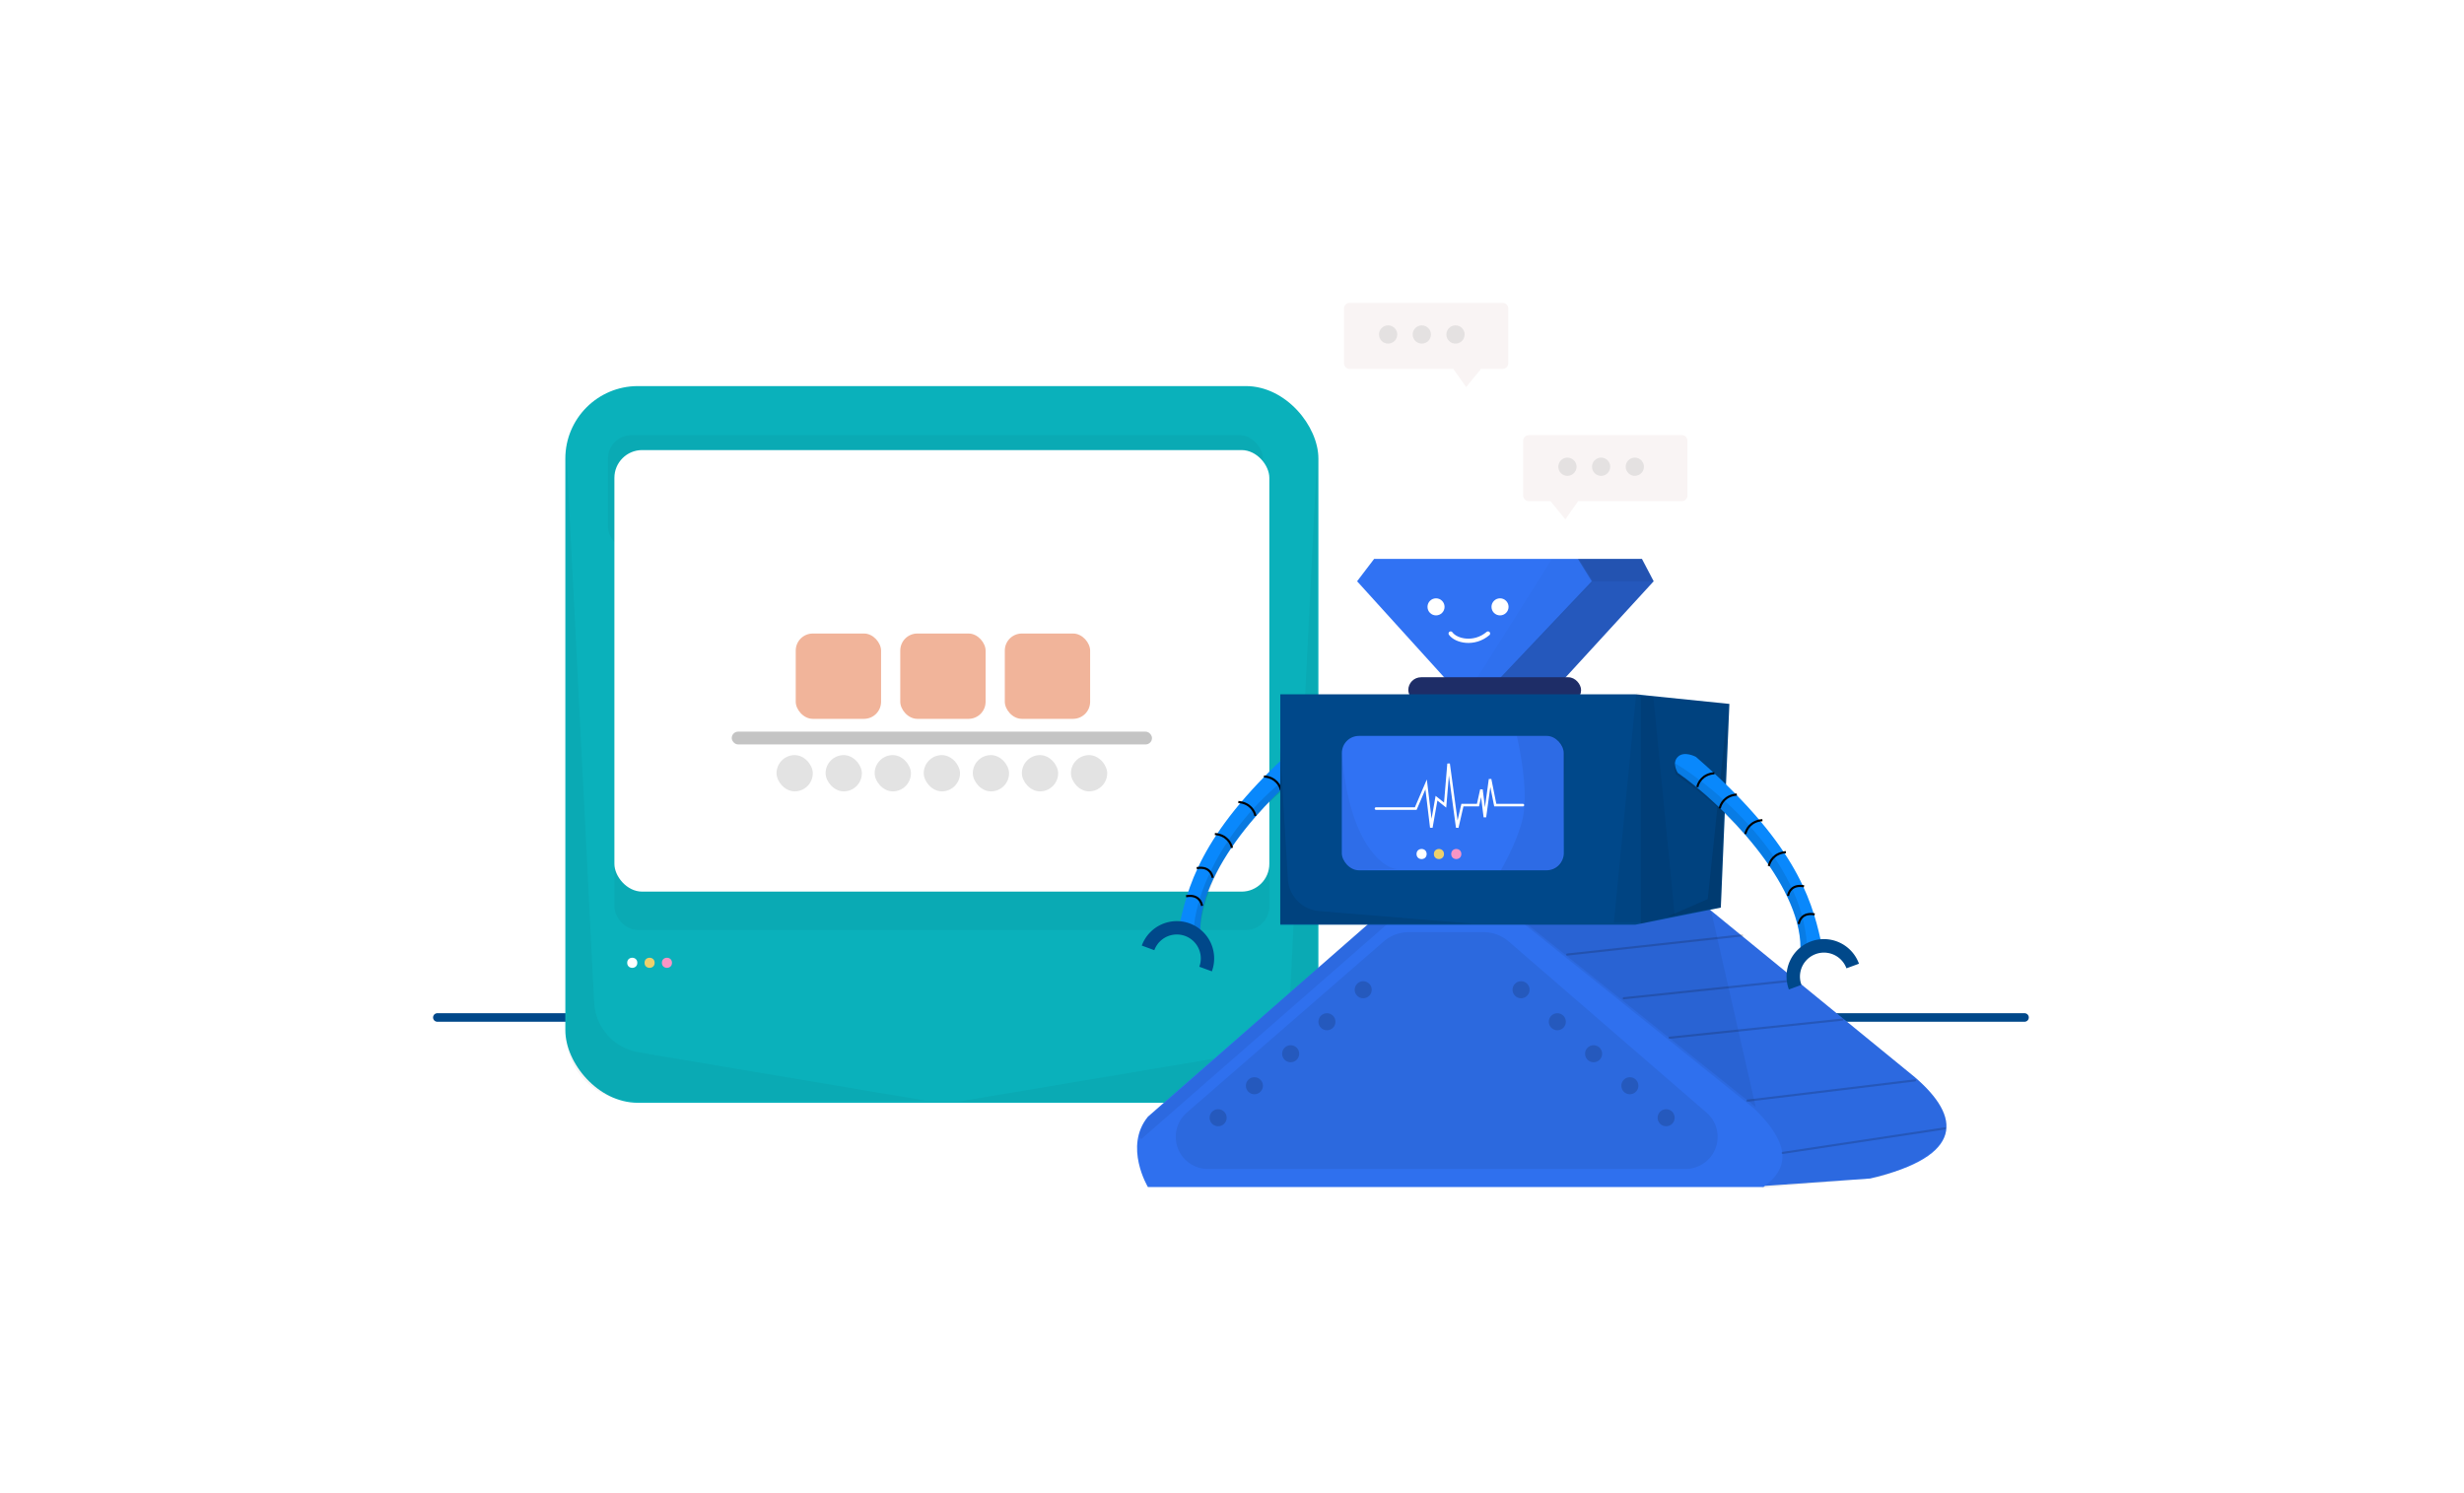 <svg xmlns="http://www.w3.org/2000/svg" width="1155" height="700" fill="none" viewBox="0 0 1155 700">
  <g class="automate">
    <path fill="#fff" d="M0 0h1155v700H0z"/>
    <g class="Group 18.1">
      <path stroke="#00488A" stroke-linecap="round" stroke-width="4" d="M205 477h744" class="Vector"/>
      <g class="Group 14">
        <g class="Group 10">
          <rect width="353" height="336" x="265" y="181" fill="#0AB1BB" class="Rectangle" rx="34"/>
          <rect width="307" height="53" x="288" y="383" fill="#000" fill-opacity=".04" class="Rectangle_2" rx="11"/>
          <rect width="307" height="54" x="285" y="204" fill="#000" fill-opacity=".04" class="Rectangle_3" rx="11"/>
          <rect width="307" height="207" x="288" y="211" fill="#fff" class="Rectangle_4" rx="13"/>
        </g>
        <path fill="#000" fill-opacity=".04" d="M278.491 469.936L265.5 211.5V485c0 17.121 13.879 31 31 31H434l-134.689-22.666c-11.571-1.947-20.231-11.68-20.82-23.398z" class="Vector_2"/>
        <path fill="#000" fill-opacity=".04" d="M604.509 470.436L617.5 212v273.5c0 17.121-13.879 31-31 31H449l134.689-22.666c11.571-1.947 20.231-11.68 20.82-23.398z" class="Vector_3"/>
        <g class="Group 13">
          <rect width="197" height="6" x="343" y="343" fill="#C4C4C4" class="Rectangle_5" rx="3"/>
          <g class="Group 11">
            <rect width="40" height="40" x="373" y="297" fill="#F1B49A" class="Rectangle 2" rx="8"/>
            <rect width="40" height="40" x="422" y="297" fill="#F1B49A" class="Rectangle 2.1" rx="8"/>
            <rect width="40" height="40" x="471" y="297" fill="#F1B49A" class="Rectangle 2.2" rx="8"/>
          </g>
          <g class="Group 12">
            <rect width="17" height="17" x="364" y="354" fill="#E3E3E3" class="Rectangle 2_2" rx="8.5"/>
            <rect width="17" height="17" x="387" y="354" fill="#E3E3E3" class="Rectangle 2.1_2" rx="8.5"/>
            <rect width="17" height="17" x="410" y="354" fill="#E3E3E3" class="Rectangle 2.2_2" rx="8.5"/>
            <rect width="17" height="17" x="433" y="354" fill="#E3E3E3" class="Rectangle 2.3" rx="8.5"/>
            <rect width="17" height="17" x="456" y="354" fill="#E3E3E3" class="Rectangle 2.4" rx="8.5"/>
            <rect width="17" height="17" x="479" y="354" fill="#E3E3E3" class="Rectangle 2.5" rx="8.5"/>
            <rect width="17" height="17" x="502" y="354" fill="#E3E3E3" class="Rectangle 2.6" rx="8.5"/>
          </g>
        </g>
      </g>
      <g class="Group 17">
        <g class="bot">
          <g class="Group">
            <path fill="#2F70EE" fill-rule="evenodd" d="M827.372 555.949l49.266-3.449c44.5-10.5 42.5-29 20.952-47.5l-104-85s-20.813 3.13-35 4.5c-19.825 1.915-55 0-55 0l1.246 1h-54.698l-112.048 98c-11.452 14 0 33 0 33h288.5c.258-.175.519-.359.782-.551z" class="Union" clip-rule="evenodd"/>
            <path fill="#000" fill-opacity=".07" d="M556.31 521.609l92.248-80.194a18.004 18.004 0 0111.81-4.415h35.064a18 18 0 0111.777 4.387l92.734 80.224a15.026 15.026 0 015.195 11.364c0 8.298-6.727 15.025-15.026 15.025H566.178c-8.306 0-15.04-6.734-15.04-15.04 0-4.354 1.887-8.495 5.172-11.351z" class="Vector 5"/>
            <path fill="#000" fill-opacity=".06" d="M880.638 552l-55 5c19.5-12.5 5.5-28.5-3.048-37l-119-95.5s35.175 1.915 55 0c14.187-1.37 35-4.5 35-4.5l104 85c25.548 22.5 17.048 35.5-16.952 47z" class="Vector 3.1"/>
            <path stroke="#000" stroke-linecap="round" stroke-opacity=".17" d="M734.638 447.5l82-9m-55.5 29.5l81-8.5m-59.5 27l81-8.5m-44.5 38l78.5-9.5m-62 34l76-11.5" class="Vector 4"/>
            <path fill="#000" fill-opacity=".06" d="M823 519l-107.5-86 86-8.5L823 519z" class="Vector 6"/>
          </g>
          <path fill="#000" fill-opacity=".06" d="M650.5 433L535 534c-2.4-1.6 1-7.333 3-10l103.5-91h9z" class="Vector 2"/>
          <g class="Group 4">
            <path fill="#3072F3" d="M679.638 320.5l-43.5-48 8-10.5h125.5l5.5 10.5-44 48h-51.5z" class="Vector 6_2"/>
            <path fill="#000" fill-opacity=".02" d="M727.5 262L691 320h10.5l45-47-6.5-11h-12.5z" class="Vector 10"/>
            <path fill="#000" fill-opacity=".23" d="M731.638 320h-30.5l45-47.5-6.5-10.5h30l5.5 10.5-43.5 47.5z" class="Vector 8"/>
            <path fill="#000" fill-opacity=".06" d="M746.638 272.5l-6.5-10.5h29.5l5.5 10.5h-28.5z" class="Vector 9"/>
            <g class="Group 2">
              <circle cx="703.138" cy="284.5" r="4" fill="#fff" class="Ellipse"/>
            </g>
            <path stroke="#fff" stroke-linecap="round" stroke-width="2" d="M680 297c2.5 3.5 11 5.5 17.5 0" class="Vector 7"/>
            <g class="Group_2">
              <circle cx="673.138" cy="284.5" r="4" fill="#fff" class="Ellipse_2"/>
            </g>
            <rect width="81" height="12" x="660.138" y="317.5" fill="#1E2D67" class="Rectangle_6" rx="6"/>
          </g>
          <g class="Group 5">
            <g class="Group 3.1">
              <path fill="#0988FC" d="M562.638 435.833c0-30.5 36.833-67.666 57.5-82 0 0 3-4.499 0-7.5-3-3-8.5 0-8.5 0-45.5 39.5-54 65.5-58.5 86 2.8 4.8 6.166 4.167 9.5 3.5z" class="Vector 4_2"/>
              <path fill="#000" fill-opacity=".11" d="M606.5 362c-32.5 24-47 57.5-47 76h3c-.167-12.667 8.7-45 45.5-73l-1.5-3z" class="Vector 6_3"/>
              <path stroke="#000" d="M610.971 360.5c-.333-2-2.4-6.1-8-6.5" class="Vector 5_2"/>
              <path stroke="#000" d="M600.471 370.5c-.333-2-2.4-6.1-8-6.5" class="Vector 5.1"/>
              <path stroke="#000" d="M588.471 382.5c-.333-2-2.4-6.1-8-6.5" class="Vector 5.2"/>
              <path stroke="#000" d="M577.471 397.5c-.333-2-2.4-6.1-8-6.5" class="Vector 5.3"/>
              <path stroke="#000" d="M568.471 411.5c-.333-2-2-5.5-7.5-4.5" class="Vector 5.4"/>
              <path stroke="#000" d="M563.471 424.676c-.333-2-2-5.5-7.5-4.5" class="Vector 5.5"/>
              <path fill="#00488A" d="M535.213 443.295a17.501 17.501 0 0122.463-10.387 17.5 17.5 0 0110.387 22.464l-5.875-2.16a11.238 11.238 0 10-21.1-7.757l-5.875-2.16z" class="Ellipse 2"/>
            </g>
            <g class="Group 2_2">
              <path fill="#00488A" d="M600.138 433.5v-108h166.5l44 4.5-4 95.5-40 8h-166.5z" class="Vector_4"/>
              <path fill="#000" fill-opacity=".08" d="M769.138 433V326l41.5 4-4 95-37.5 8z" class="Vector 8_2"/>
              <path fill="#000" fill-opacity=".11" d="M800.5 421.5l9-85.5-3 89.5L781 430l19.5-8.5z" class="Vector 9_2"/>
              <path fill="#000" fill-opacity=".06" d="M785 429l-10-102.5h-6V433l16-4z" class="Vector 10_2"/>
            </g>
            <path fill="#000" fill-opacity=".06" d="M756.5 432.5L767 325h2v107.5h-12.5z" class="Vector 2_2"/>
            <path fill="#000" fill-opacity=".09" d="M600 350.5V433h90l-71.66-5.867a16 16 0 01-14.666-14.995L600 350.5z" class="Vector_5"/>
            <g class="Group 3">
              <path fill="#0988FC" d="M843.971 444.333c0-30.5-36.833-67.666-57.5-82 0 0-3-4.499 0-7.5 3-3 8.5 0 8.5 0 45.5 39.5 54 65.5 58.5 86-2.8 4.8-6.167 4.167-9.5 3.5z" class="Vector 4_3"/>
              <path fill="#000" fill-opacity=".09" d="M847 443c-2.4-39.6-42-73.167-61.5-85-1.2 0-.5 3.333 0 5 48.8 34.4 59.333 69 58.5 82l3-2z" class="Vector 6_4"/>
              <path stroke="#000" d="M795.638 369c.333-2 2.4-6.1 8-6.5" class="Vector 5_3"/>
              <path stroke="#000" d="M806.138 379c.333-2 2.4-6.1 8-6.5" class="Vector 5.1_2"/>
              <path stroke="#000" d="M818.138 391c.333-2 2.4-6.1 8-6.5" class="Vector 5.2_2"/>
              <path stroke="#000" d="M829.138 406c.333-2 2.4-6.1 8-6.5" class="Vector 5.3_2"/>
              <path stroke="#000" d="M838.138 420c.333-2 2-5.5 7.5-4.5" class="Vector 5.4_2"/>
              <path stroke="#000" d="M843.138 433.176c.333-2 2-5.5 7.5-4.5" class="Vector 5.5_2"/>
              <path fill="#00488A" d="M871.396 451.795a17.5 17.5 0 10-32.85 12.077l5.875-2.16a11.24 11.24 0 1121.1-7.757l5.875-2.16z" class="Ellipse 2_2"/>
            </g>
          </g>
          <g class="Group 6">
            <rect width="104" height="63" x="629" y="345" fill="#3072F3" class="Rectangle_7" rx="8"/>
            <path stroke="#fff" stroke-linecap="round" stroke-width="1.208" d="M645 379.064h18.633l4.861-11.342 2.431 20.253 2.43-13.772 4.051 3.24 1.62-19.443 4.051 29.975 2.43-10.532h7.292l1.62-7.291 1.62 12.962 2.431-17.823 2.43 12.152h12.962" class="Vector_6"/>
          </g>
          <path fill="#000" fill-opacity=".06" d="M726.641 408H703.5s8.383-14.255 10.5-25.5c2.662-14.139-3-37.5-3-37.5h13.783c5.055 0 9.118 4.161 8.998 9.214l-1.142 47.929a6 6 0 01-5.998 5.857z" class="Vector 2_3"/>
          <path fill="#000" fill-opacity=".05" d="M629.436 400.929L629 353c3.2 42.4 19.5 54.5 26.5 54.5l-18.93.364a7 7 0 01-7.134-6.935z" class="Vector_7"/>
          <g class="Group 15">
            <circle cx="666.371" cy="400.371" r="2.371" fill="#fff" class="Ellipse_3"/>
            <circle cx="674.5" cy="400.371" r="2.371" fill="#EDD06C" class="Ellipse_4"/>
            <circle cx="682.629" cy="400.371" r="2.371" fill="#F995C5" class="Ellipse_5"/>
          </g>
          <g class="Group 15_2">
            <circle cx="571" cy="524" r="4" fill="#000" fill-opacity=".15" class="Ellipse_6"/>
            <circle cx="588" cy="509" r="4" fill="#000" fill-opacity=".15" class="Ellipse_7"/>
            <circle cx="605" cy="494" r="4" fill="#000" fill-opacity=".15" class="Ellipse_8"/>
            <circle cx="622" cy="479" r="4" fill="#000" fill-opacity=".15" class="Ellipse_9"/>
            <circle cx="639" cy="464" r="4" fill="#000" fill-opacity=".15" class="Ellipse_10"/>
          </g>
          <g class="Group 15.1">
            <circle r="4" fill="#000" fill-opacity=".15" class="Ellipse_11" transform="matrix(-1 0 0 1 781 524)"/>
            <circle r="4" fill="#000" fill-opacity=".15" class="Ellipse_12" transform="matrix(-1 0 0 1 764 509)"/>
            <circle r="4" fill="#000" fill-opacity=".15" class="Ellipse_13" transform="matrix(-1 0 0 1 747 494)"/>
            <circle r="4" fill="#000" fill-opacity=".15" class="Ellipse_14" transform="matrix(-1 0 0 1 730 479)"/>
            <circle r="4" fill="#000" fill-opacity=".15" class="Ellipse_15" transform="matrix(-1 0 0 1 713 464)"/>
          </g>
        </g>
        <g class="Group 16">
          <path fill="#F9F4F4" fill-rule="evenodd" d="M716.632 204a2.633 2.633 0 00-2.632 2.632v25.667a2.633 2.633 0 002.632 2.633h10.14l6.972 8.555 6.02-8.555h48.604a2.633 2.633 0 002.632-2.633v-25.667a2.633 2.633 0 00-2.632-2.632h-71.736z" class="Union_2" clip-rule="evenodd"/>
          <g class="Group 15_3">
            <circle cx="734.731" cy="218.808" r="4.278" fill="#C4C4C4" fill-opacity=".39" class="Ellipse_16"/>
            <circle cx="750.526" cy="218.808" r="4.278" fill="#C4C4C4" fill-opacity=".39" class="Ellipse_17"/>
            <circle cx="766.32" cy="218.808" r="4.278" fill="#C4C4C4" fill-opacity=".39" class="Ellipse_18"/>
          </g>
        </g>
        <g class="Group 16.1">
          <path fill="#F9F4F4" fill-rule="evenodd" d="M704.368 142a2.633 2.633 0 012.632 2.632v25.667a2.633 2.633 0 01-2.632 2.633h-10.14l-6.972 8.555-6.02-8.555h-48.604a2.633 2.633 0 01-2.632-2.633v-25.667a2.633 2.633 0 012.632-2.632h71.736z" class="Union_3" clip-rule="evenodd"/>
          <g class="Group 15_4">
            <circle r="4.278" fill="#C4C4C4" fill-opacity=".39" class="Ellipse_19" transform="matrix(-1 0 0 1 682.269 156.808)"/>
            <circle r="4.278" fill="#C4C4C4" fill-opacity=".39" class="Ellipse_20" transform="matrix(-1 0 0 1 666.474 156.808)"/>
            <circle r="4.278" fill="#C4C4C4" fill-opacity=".39" class="Ellipse_21" transform="matrix(-1 0 0 1 650.679 156.808)"/>
          </g>
        </g>
        <g class="Group 15.2">
          <circle cx="296.371" cy="451.371" r="2.371" fill="#fff" class="Ellipse_22"/>
          <circle cx="304.5" cy="451.371" r="2.371" fill="#EDD06C" class="Ellipse_23"/>
          <circle cx="312.629" cy="451.371" r="2.371" fill="#F995C5" class="Ellipse_24"/>
        </g>
      </g>
    </g>
  </g>
</svg>
